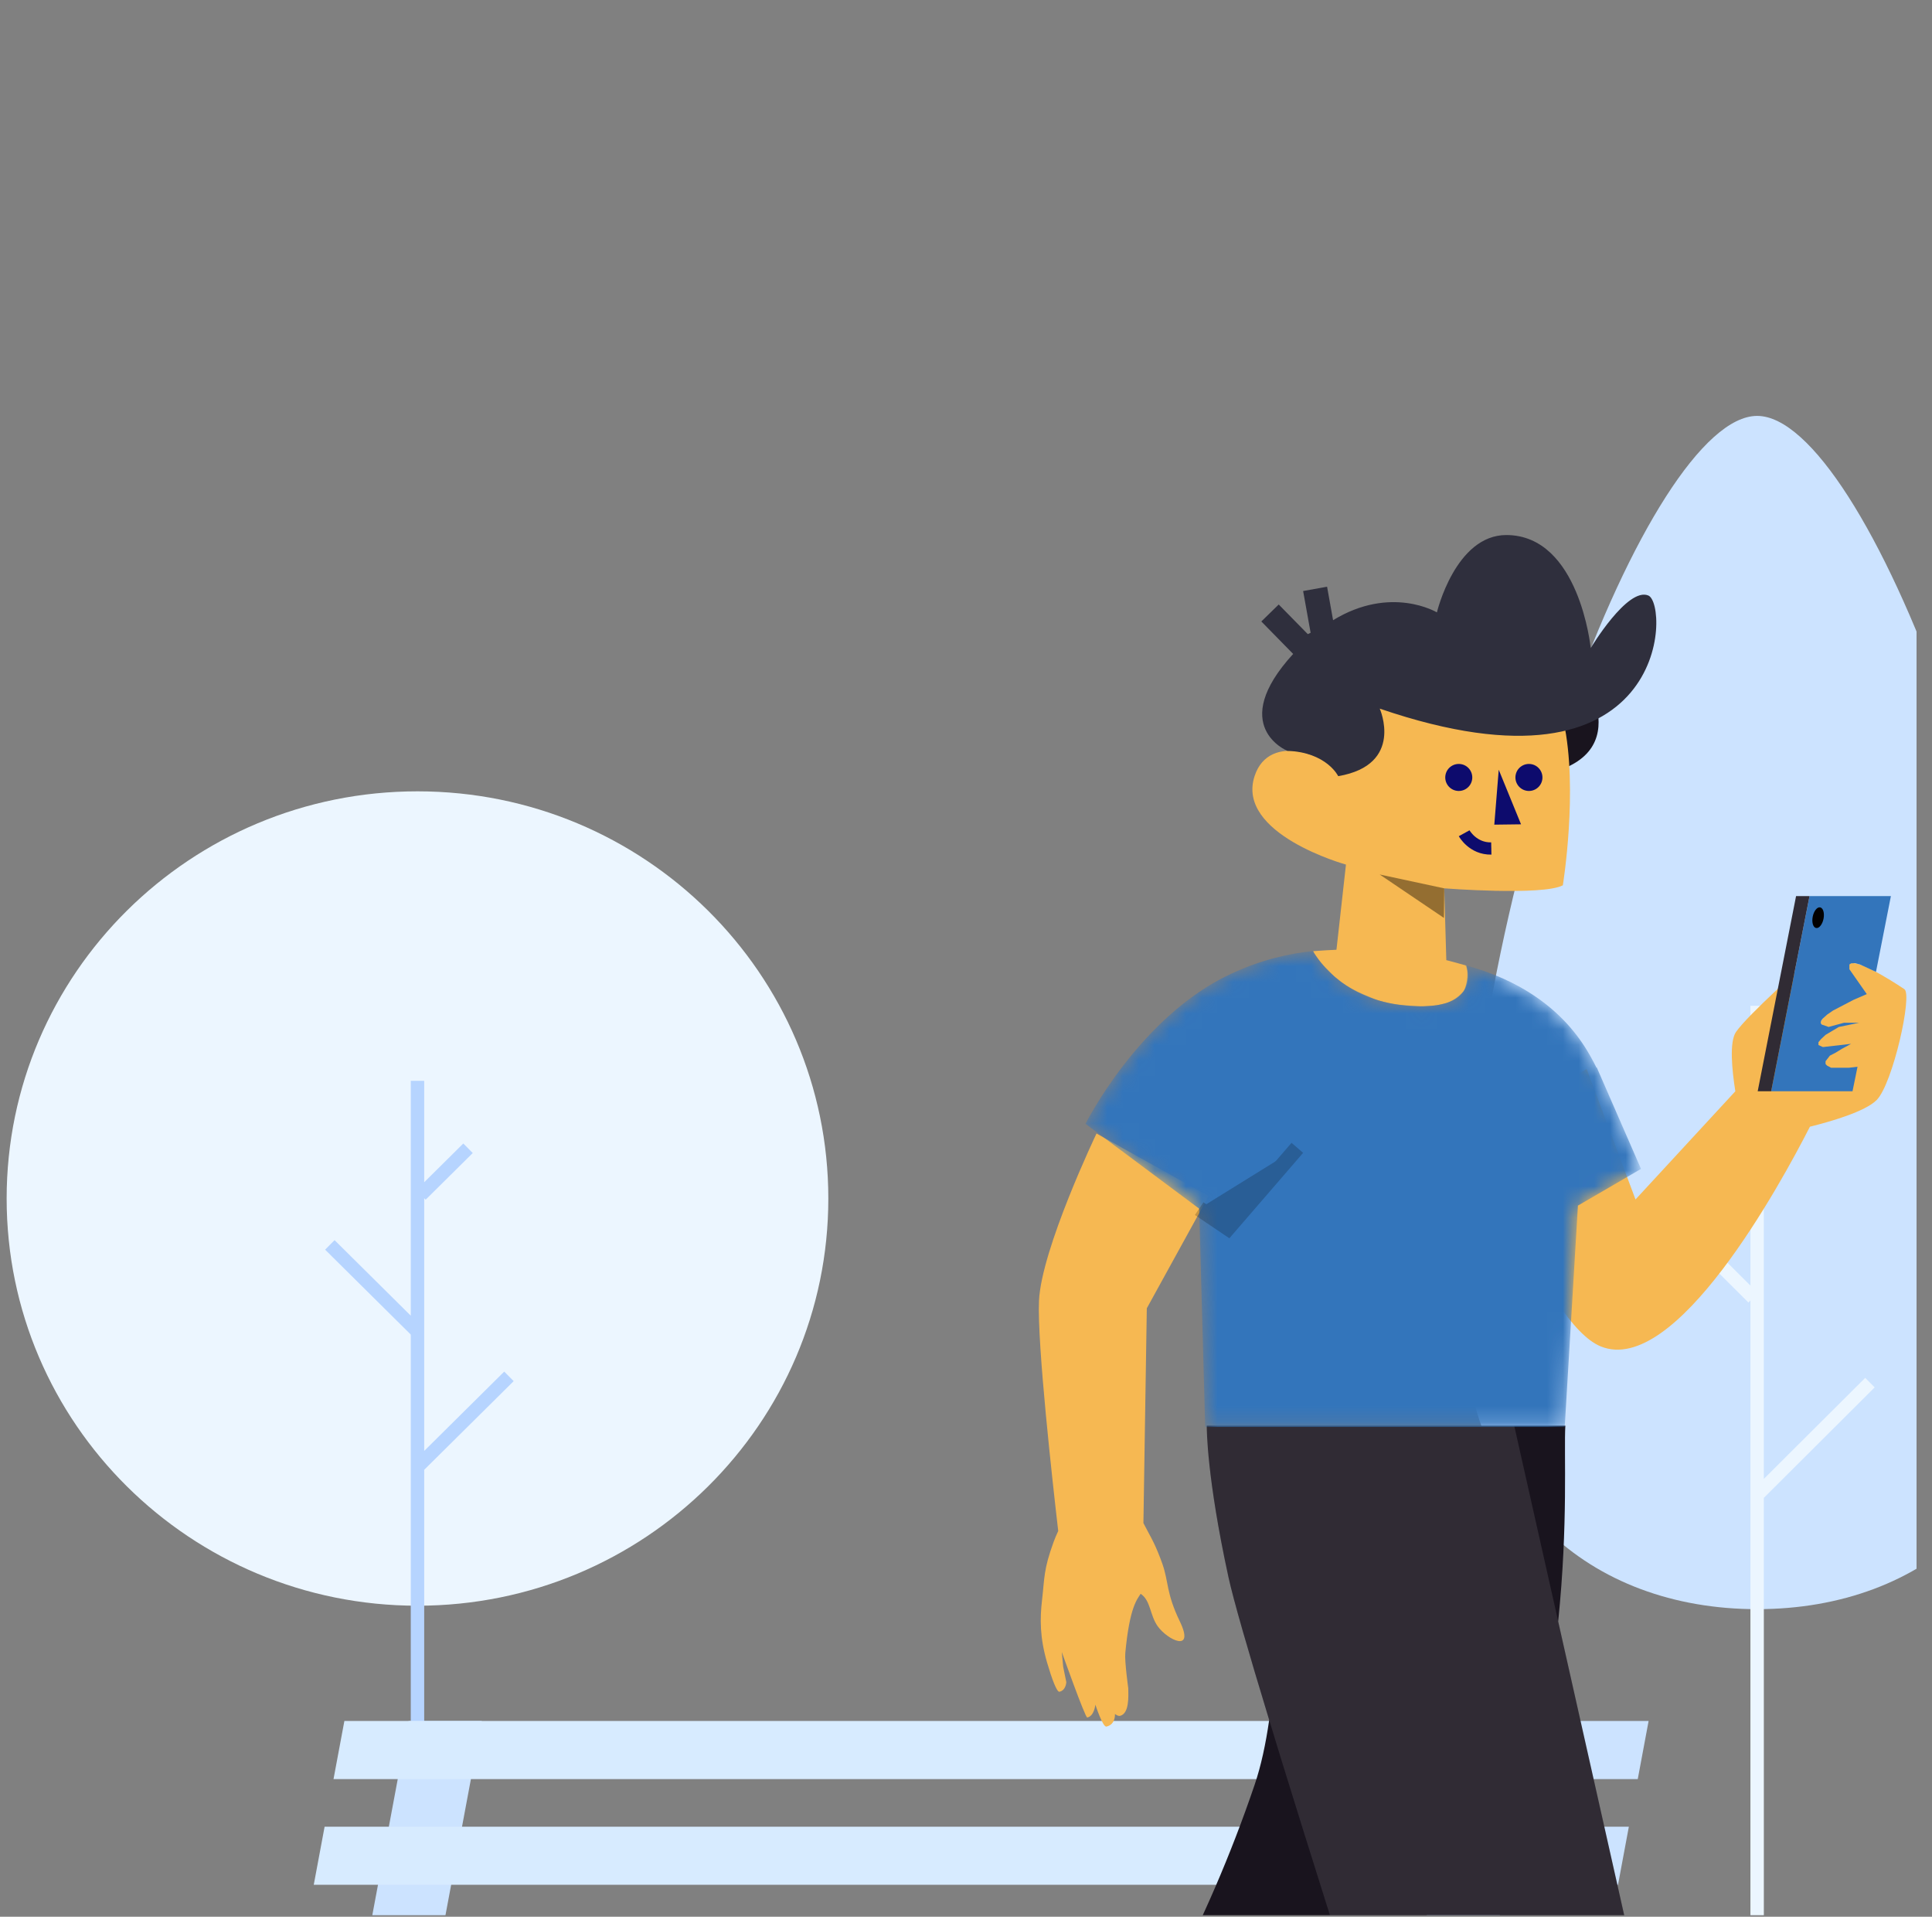 <svg width="123" height="122" viewBox="0 0 123 122" fill="none" xmlns="http://www.w3.org/2000/svg">
<rect x="0" y="0" width="123" height="122" fill="#808080" stroke="none"/>
<g clip-path="url(#clip0_2_1560)">
<path fill-rule="evenodd" clip-rule="evenodd" d="M52.735 76.286C52.735 90.599 41.025 102.203 26.579 102.203C12.133 102.203 0.423 90.599 0.423 76.286C0.423 61.972 12.133 50.368 26.579 50.368C41.025 50.368 52.735 61.972 52.735 76.286Z" fill="#ECF6FF"/>
<path d="M26.579 68.796V121.806ZM26.579 93.375L32.402 87.605ZM26.799 76.056L29.797 73.086ZM26.579 84.767L20.999 79.237Z" fill="black"/>
<path d="M26.579 68.796V121.806M26.579 93.375L32.402 87.605M26.799 76.056L29.797 73.086M26.579 84.767L20.999 79.237" stroke="#B6D4FF" stroke-width="0.854"/>
<path fill-rule="evenodd" clip-rule="evenodd" d="M130.667 82.996C130.667 95.466 122.502 102.422 111.867 102.422C101.232 102.422 93.067 95.465 93.067 82.995C93.067 56.74 105.067 26.472 111.867 26.472C118.668 26.472 130.667 56.74 130.667 82.995V82.996Z" fill="#CCE3FF"/>
<path d="M111.867 64.445V122.002ZM112.092 94.936L118.746 88.305ZM111.31 82.3L105.865 76.873ZM112.194 73.799L116.351 69.656Z" fill="black"/>
<path d="M111.867 64.445V122.002M112.092 94.936L118.746 88.305M111.31 82.3L105.865 76.873M112.194 73.799L116.351 69.656" stroke="#ECF6FF" stroke-width="0.854" stroke-linecap="square"/>
<path fill-rule="evenodd" clip-rule="evenodd" d="M26.014 109.54L22.154 130.185H26.812L30.672 109.54H26.014ZM93.14 109.54L89.28 130.185H93.938L97.797 109.54H93.14Z" fill="#CCE3FF"/>
<path fill-rule="evenodd" clip-rule="evenodd" d="M103.7 116.269L103.01 119.967H98.352L99.043 116.269H103.7Z" fill="#CCE3FF"/>
<path fill-rule="evenodd" clip-rule="evenodd" d="M99.043 116.269L98.352 119.967H19.975L20.666 116.269H99.043Z" fill="#D7EBFF"/>
<path fill-rule="evenodd" clip-rule="evenodd" d="M100.301 109.54L99.611 113.239H104.267L104.958 109.54H100.301V109.54Z" fill="#CCE3FF"/>
<path fill-rule="evenodd" clip-rule="evenodd" d="M21.925 109.54L21.233 113.239H99.612L100.302 109.54H21.925Z" fill="#D7EBFF"/>
<path fill-rule="evenodd" clip-rule="evenodd" d="M100.226 42.001C100.226 42.001 104.591 47.691 98.664 49.201L100.226 42.001Z" fill="#19141E"/>
<path d="M92.092 61.559L91.947 56.542C91.947 56.542 98.194 57.028 99.498 56.35C99.498 56.35 100.489 50.254 99.548 45.932L94.418 41.299L86.138 41.909L85.198 49.403C84.765 48.125 80.822 46.523 79.875 49.39C78.655 53.088 85.69 55.03 85.69 55.03L84.955 61.62" fill="#F6B852"/>
<path d="M82.329 41.623L80.302 39.556L81.409 38.476L83.26 40.362L83.44 40.276L82.963 37.618L84.488 37.345L84.87 39.475C88.563 37.221 91.48 38.978 91.48 38.978C91.48 38.978 92.656 34.041 95.914 34.055C100.555 34.075 101.272 41.247 101.272 41.247C101.272 41.247 103.611 37.347 104.941 37.904C106.271 38.462 106.308 51.417 87.841 45.104C87.841 45.104 89.429 48.676 85.198 49.402C85.198 49.402 84.46 47.877 81.96 47.791C81.96 47.791 78.114 46.226 82.33 41.621L82.329 41.623Z" fill="#2F2F3D"/>
<path opacity="0.4" fill-rule="evenodd" clip-rule="evenodd" d="M91.947 56.543L87.837 55.661L91.927 58.426L91.947 56.543Z" fill="black"/>
<path fill-rule="evenodd" clip-rule="evenodd" d="M95.416 48.994L96.836 52.467L95.134 52.489L95.416 48.994ZM93.718 49.331C93.759 49.555 93.709 49.787 93.579 49.974C93.449 50.162 93.249 50.29 93.025 50.331C92.8 50.371 92.569 50.321 92.382 50.191C92.194 50.062 92.066 49.862 92.025 49.638C92.005 49.527 92.007 49.413 92.031 49.302C92.055 49.192 92.1 49.087 92.164 48.994C92.229 48.901 92.311 48.822 92.406 48.761C92.501 48.7 92.607 48.658 92.718 48.638C92.829 48.618 92.943 48.62 93.054 48.644C93.164 48.667 93.269 48.713 93.362 48.777C93.454 48.842 93.534 48.924 93.595 49.019C93.656 49.114 93.698 49.22 93.718 49.331V49.331ZM98.185 49.331C98.226 49.555 98.176 49.787 98.046 49.974C97.916 50.162 97.716 50.29 97.492 50.331C97.267 50.371 97.036 50.321 96.849 50.191C96.661 50.062 96.533 49.862 96.492 49.638C96.472 49.527 96.474 49.413 96.498 49.302C96.522 49.192 96.567 49.087 96.631 48.994C96.696 48.901 96.778 48.822 96.873 48.761C96.968 48.7 97.074 48.658 97.185 48.638C97.296 48.618 97.41 48.62 97.521 48.644C97.631 48.667 97.736 48.713 97.829 48.777C97.921 48.842 98.001 48.924 98.062 49.019C98.123 49.114 98.165 49.22 98.185 49.331V49.331Z" fill="#0D0B6D"/>
<path fill-rule="evenodd" clip-rule="evenodd" d="M93.215 53.036C93.215 53.036 93.762 54.03 94.943 54.006L93.215 53.036Z" fill="white"/>
<path d="M93.215 53.036C93.215 53.036 93.762 54.03 94.943 54.006Z" fill="black"/>
<path d="M93.215 53.036C93.215 53.036 93.762 54.03 94.943 54.006" stroke="#0D0B6D" stroke-width="0.779"/>
<path d="M80.802 109.478C79.463 105.079 78.518 101.804 78.207 100.373C76.826 94.014 76.829 90.975 76.829 90.743H99.657C99.559 92.445 99.844 96.956 99.201 103.202L113.209 165.519L114.622 165.273L115.852 170.117L100.53 173.166L98.664 168.048L99.579 167.889C97.534 161.75 93.069 148.123 88.735 134.642C88.185 135.554 87.617 136.455 87.031 137.344C78.957 149.59 70.898 156.676 66.483 160.004L67.135 160.935L62.706 163.745L52.966 149.925L57.264 146.855L57.988 147.888C63.23 143.08 73.7 131.774 79.872 113.61C80.286 112.394 80.584 110.993 80.802 109.478V109.478Z" fill="#19141E"/>
<path fill-rule="evenodd" clip-rule="evenodd" d="M99.579 167.889C95.193 154.722 79.669 107.106 78.208 100.373C76.826 94.013 76.829 90.975 76.829 90.743H96.402L113.21 165.519L114.623 165.273L115.853 170.117L100.532 173.166L98.665 168.048L99.58 167.889H99.579Z" fill="white" fill-opacity="0.1"/>
<path d="M115.228 71.714C113.328 75.434 106.66 87.644 101.906 85.697C98.346 84.238 94.086 72.148 94.086 72.148L101.012 68.038L104.124 76.346L110.479 69.46C110.263 68.096 110.09 66.313 110.521 65.684C111.253 64.614 114.958 61.317 114.958 61.317L115.633 66.903L115.751 66.433C115.751 66.4 115.759 66.367 115.774 66.338L116.047 65.248C115.933 65.19 115.886 65.108 115.935 64.994C115.996 64.877 116.082 64.775 116.186 64.694L117.117 60.973C117.117 60.973 117.423 61.108 117.871 61.312C118.591 61.163 121.201 62.932 121.241 62.96C121.773 63.302 120.509 68.96 119.482 70.011C118.752 70.759 116.479 71.404 115.228 71.714V71.714ZM72.795 96.943L73.22 97.746C73.22 97.746 73.604 98.402 74.006 99.548C74.407 100.693 74.241 101.394 75.11 103.193C76.097 105.235 74.332 104.393 73.699 103.502C73.204 102.806 73.26 101.865 72.619 101.444C72.405 101.786 71.915 102.274 71.641 105.221C71.592 105.749 71.832 107.464 71.832 107.464C71.837 107.977 71.904 109.048 71.317 109.212C71.172 109.252 70.983 109.092 70.983 109.092C70.983 109.092 71.039 109.763 70.44 109.896C70.205 109.948 69.737 108.501 69.737 108.501C69.737 108.501 69.665 109.236 69.218 109.318C69.091 109.341 67.598 105.148 67.598 105.148L67.688 106.095L67.886 107.065C67.886 107.065 67.87 107.587 67.45 107.679C67.282 107.716 66.962 106.845 66.662 105.821C66.195 104.226 66.204 103.028 66.342 101.837C66.507 100.398 66.434 99.914 67.076 98.149C67.153 97.937 67.256 97.695 67.371 97.446C67.019 94.411 66.025 85.526 66.147 82.8C66.295 79.492 69.809 72.148 69.809 72.148L76.944 76.126L73.011 83.272L72.795 96.942V96.943ZM89.865 64.036C85.732 63.794 83.989 61.233 83.591 60.54C86.213 60.36 86.487 60.386 89.98 60.746C91.396 60.893 92.39 61.193 93.352 61.456C93.56 62.161 93.856 64.268 89.865 64.036Z" fill="#F6B852"/>
<mask id="mask0_2_1560" style="mask-type:alpha" maskUnits="userSpaceOnUse" x="69" y="60" width="36" height="31">
<path d="M101.636 67.95L101.66 67.947L104.475 74.4L100.458 76.736L99.618 90.825H76.728L76.345 76.93L69.108 71.532C69.108 71.532 72.521 64.706 78.361 61.989C80.249 61.11 81.981 60.696 83.591 60.537C83.723 60.524 83.619 60.528 83.635 60.59C83.645 60.626 83.676 60.678 83.713 60.737C83.75 60.797 83.75 60.777 83.932 61.044C84.112 61.311 84.382 61.577 84.787 61.989C85.123 62.331 85.587 62.666 86.043 62.92C86.562 63.211 87.071 63.403 87.397 63.541C87.692 63.663 87.941 63.728 88.181 63.785C88.86 63.946 89.388 63.995 90.466 64.051C90.596 64.058 91.354 64.002 91.487 63.977C91.677 63.938 91.847 63.904 92.062 63.846C92.491 63.704 92.872 63.447 93.164 63.102C93.314 62.916 93.457 62.306 93.413 61.855C93.369 61.406 93.173 61.406 93.353 61.453C96.513 62.312 99.502 64.082 101.249 67.221C101.39 67.472 101.518 67.716 101.636 67.95V67.95Z" fill="#EF6E45"/>
</mask>
<g mask="url(#mask0_2_1560)">
<path d="M101.636 67.95L101.66 67.947L104.475 74.4L100.458 76.736L99.618 90.825H76.728L76.345 76.93L69.108 71.532C69.108 71.532 72.521 64.706 78.361 61.989C80.249 61.11 81.981 60.696 83.591 60.537C83.723 60.524 83.619 60.528 83.635 60.59C83.645 60.626 83.676 60.678 83.713 60.737C83.75 60.797 83.75 60.777 83.932 61.044C84.112 61.311 84.382 61.577 84.787 61.989C85.123 62.331 85.587 62.666 86.043 62.92C86.562 63.211 87.071 63.403 87.397 63.541C87.692 63.663 87.941 63.728 88.181 63.785C88.86 63.946 89.388 63.995 90.466 64.051C90.596 64.058 91.354 64.002 91.487 63.977C91.677 63.938 91.847 63.904 92.062 63.846C92.491 63.704 92.872 63.447 93.164 63.102C93.314 62.916 93.457 62.306 93.413 61.855C93.369 61.406 93.173 61.406 93.353 61.453C96.513 62.312 99.502 64.082 101.249 67.221C101.39 67.472 101.518 67.716 101.636 67.95V67.95Z" fill="#3375BB"/>
</g>
<g opacity="0.201">
<path d="M76.345 76.931L78.181 78.17L82.594 73.06" fill="black"/>
<path d="M76.345 76.931L78.181 78.17L82.594 73.06" stroke="black" stroke-width="0.974"/>
</g>
<path d="M118.259 67.896L117.94 69.457H112.761L115.204 57.036H120.383L119.434 61.859L118.416 61.389L118.099 61.302L117.849 61.316L117.741 61.389V61.691L118.848 63.274L118.001 63.641L116.698 64.321L116.321 64.581L116.176 64.715L116.056 64.821L115.981 64.911L115.935 64.993L115.915 65.099L115.935 65.146L115.958 65.182L115.991 65.215L116.418 65.365L117.392 65.099H118.355L117.069 65.365L116.223 65.869L115.935 66.139L115.772 66.337V66.517L116.056 66.645L117.849 66.44L117.255 66.762L116.862 67.004L116.501 67.189L116.223 67.547V67.724L116.321 67.827L116.572 67.96H117.722L118.259 67.897V67.896Z" fill="#3375BB"/>
<path fill-rule="evenodd" clip-rule="evenodd" d="M112.76 69.457H111.903L114.346 57.036H115.203L112.76 69.457Z" fill="#302B34"/>
<path fill-rule="evenodd" clip-rule="evenodd" d="M116.095 58.477C116.023 58.84 115.811 59.105 115.62 59.067C115.43 59.031 115.334 58.707 115.406 58.344C115.477 57.981 115.69 57.717 115.88 57.754C116.07 57.791 116.166 58.114 116.095 58.478V58.477Z" fill="#020101"/>
</g>
<defs>
<clipPath id="clip0_2_1560">
<rect width="121.594" height="121.594" fill="white" transform="translate(0.422 0.306)"/>
</clipPath>
</defs>
</svg>
